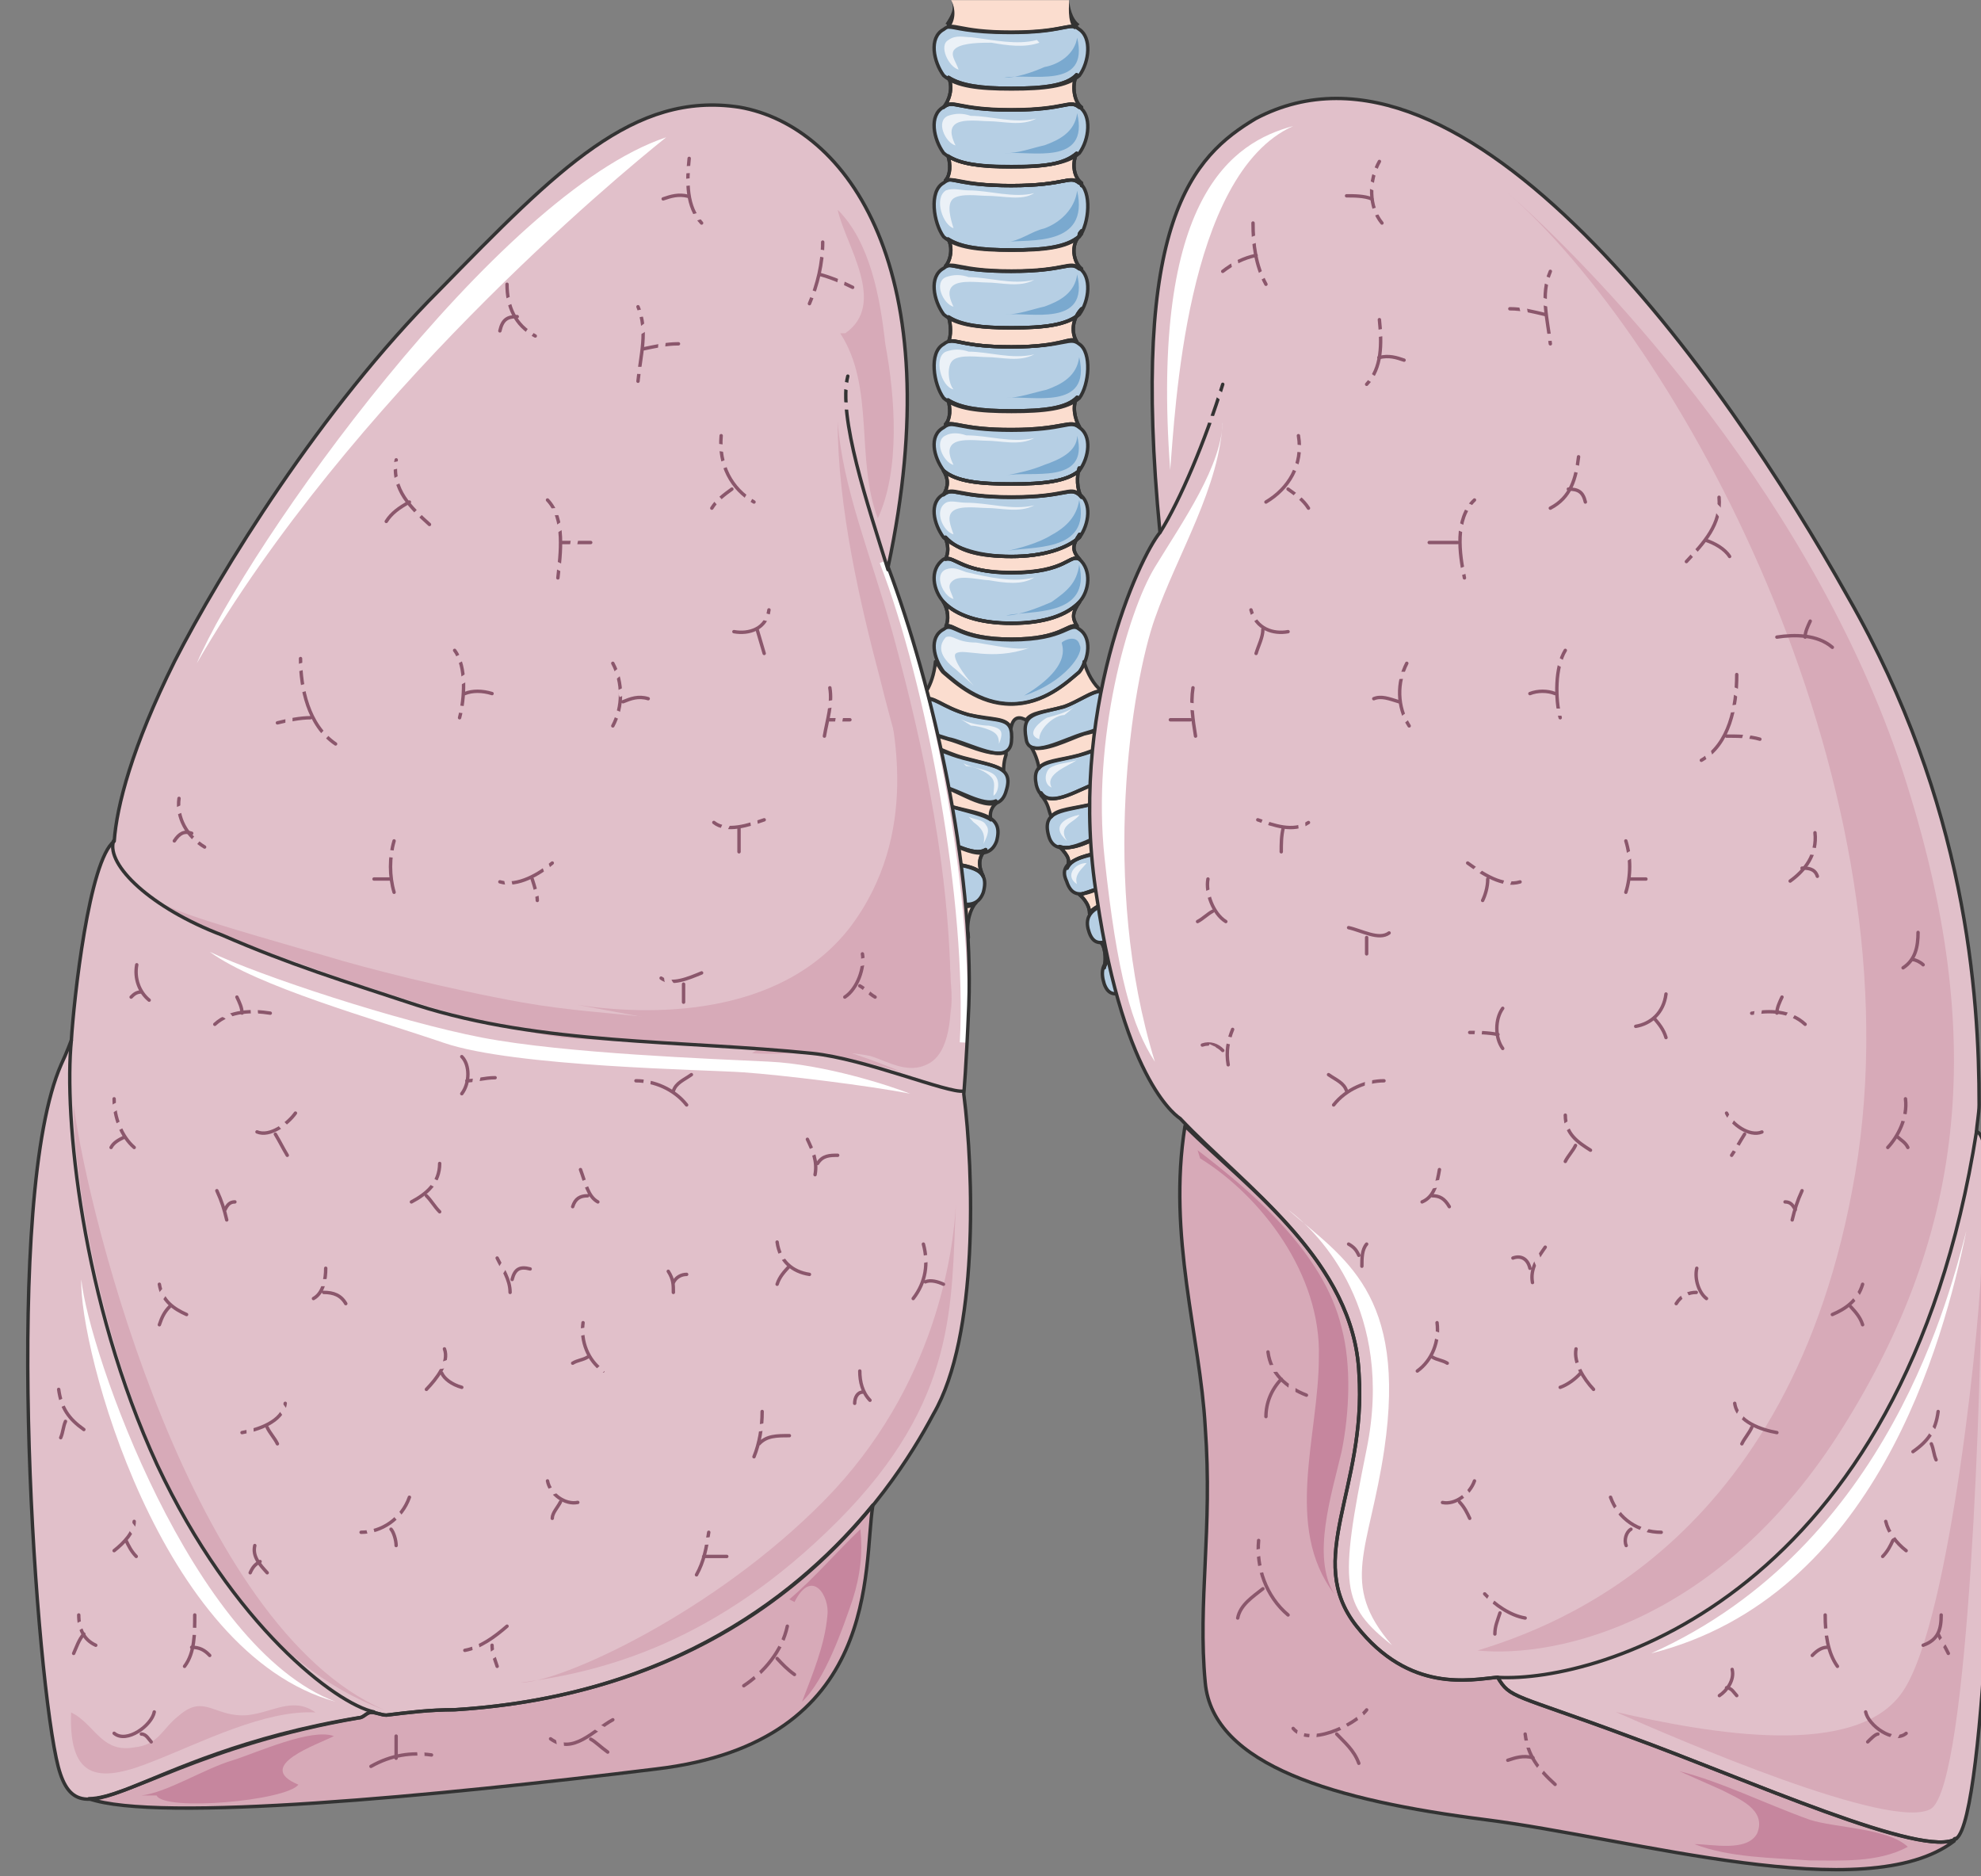 <svg xmlns="http://www.w3.org/2000/svg" version="1.0" viewBox="0 0 465.6 440.844"><rect x="0" y="0" width="465.6" height="440.844" fill="#808080" stroke="none"/><defs><clipPath clipPathUnits="userSpaceOnUse" id="a"><path d="M5.437-.56h465.078v441.173H5.437z"/></clipPath></defs><path clip-path="url(#a)" d="M173.775 25.185c25.484 4.417 49.77 38.536 34.958 108.034 10.674 28.443 20.148 70.777 18.969 102.998-.6 14.531-1.18 20.847-1.18 20.847 2.36 18.33 3.539 56.866-7.115 75.175-10.074 18.968-40.296 65.08-112.572 69.518-5.936 0-10.673.62-16.01 1.259-1.18 0-2.359-.64-3.558-.64-1.18 0-1.779 1.26-2.958 1.26-53.907 8.854-66.36 32.22-71.097 9.494C7.875 387.845.76 281.07 14.392 250.108c1.199-2.518 2.378-5.676 2.378-5.676.58-9.474 4.137-42.334 10.074-46.752.58-8.215 4.137-22.126 14.211-42.334 10.674-20.848 34.38-59.404 62.222-87.187 27.844-28.443 45.613-46.772 70.498-42.974z" fill="#e1c0ca" fill-rule="evenodd"/><path d="M295.141 27.863c-14.83 8.835-29.622 23.986-22.506 97.261-4.757 5.677-21.947 42.295-14.831 85.868 6.516 44.213 19.548 51.809 19.548 51.809 14.83 15.75 40.895 33.46 42.054 59.963 1.8 27.184-13.032 43.574-.56 59.364 12.433 15.79 26.625 12.633 33.14 11.993 2.999 5.077 3.559 3.798 30.822 13.912 27.823 10.114 69.918 29.022 76.993 23.985 7.116-5.037 9.475-99.78 9.475-125.044 0-25.265-2.359-41.015-4.718-41.015 0-1.28.6-4.438.6-6.316 0-25.905-2.958-70.757-30.821-119.368C405.314 88.506 344.31 1.959 295.14 27.863z" fill="#e1c0ca" fill-rule="evenodd"/><path d="M237.736 113.731c7.675 0 12.992-.6 15.95-3.158 2.359-3.158 2.918-8.235 0-10.114-2.358-1.919-2.958.64-15.95.64-12.992 0-13.592-2.559-15.95-.64-3.558 1.879-2.359 6.956 0 10.114 2.958 2.558 8.275 3.158 15.95 3.158zm0-17.03c7.675 0 12.992-.6 15.95-3.158 2.359-3.158 2.918-10.753 0-12.672-2.358-1.919-2.958.64-15.95.64-12.992 0-13.592-2.559-15.95-.64-3.558 1.919-2.359 9.514 0 12.672 2.958 2.559 8.275 3.158 15.95 3.158zm0-19.668c7.675 0 12.992-.6 15.95-3.158 2.359-3.198 2.918-8.914 0-10.833-2.358-1.919-2.958.64-15.95.64-12.992 0-13.592-2.559-15.95-.64-3.558 1.919-2.359 7.635 0 10.833 2.958 2.559 8.275 3.158 15.95 3.158zm0-18.229c7.675 0 12.992-.6 15.95-3.158 2.359-3.158 2.918-10.753 0-12.672-2.358-1.919-2.958.64-15.95.64-12.992 0-13.592-2.559-15.95-.64-3.558 1.919-2.359 9.514 0 12.672 2.958 2.559 8.275 3.158 15.95 3.158zm0-19.668c7.675 0 12.992-.6 15.95-3.158 2.359-3.198 2.918-8.914 0-10.833-2.358-1.92-2.958.64-15.95.64-12.992 0-13.592-2.56-15.95-.64-3.558 1.919-2.359 7.635 0 10.833 2.958 2.559 8.275 3.158 15.95 3.158zm0-18.229c7.675 0 12.992-.6 15.95-3.158 2.359-3.198 2.918-8.914 0-10.833-2.358-1.919-2.958.64-15.95.64-12.992 0-13.592-2.559-15.95-.64-3.558 1.919-2.359 7.635 0 10.833 2.958 2.559 8.275 3.158 15.95 3.158zm0 95.863c12.992 0 13.592-2.56 15.95-.64 2.918 1.918 2.359 6.995 0 10.193-2.958 2.559-8.275 4.438-15.95 4.438-7.675 0-12.992-1.88-15.95-4.438-2.359-3.198-3.558-8.275 0-10.193 2.358-1.92 2.958.64 15.95.64z" fill="#b6cfe4" fill-rule="evenodd"/><path d="M237.736 146.431c7.675 0 12.992-1.879 15.95-4.997 2.359-2.518 2.918-7.515 0-10.034-2.358-1.279-2.958 3.118-15.95 3.118-12.992 0-13.592-4.397-15.95-3.118-3.558 2.519-2.359 7.516 0 10.034 2.958 3.118 8.275 4.997 15.95 4.997zm0 18.949c7.675 0 12.992-4.997 15.95-7.516 2.359-3.118 2.918-8.115 0-9.994-2.358-1.918-2.958 2.479-15.95 2.479-12.992 0-13.592-4.397-15.95-2.479-3.558 1.88-2.359 6.876 0 9.994 2.958 2.519 8.275 7.516 15.95 7.516z" fill="#b6cfe4" fill-rule="evenodd"/><path d="M237.736 146.471c-7.675 0-12.992-1.879-15.99-4.997 1.199 1.88 1.199 4.358.6 5.637 1.798-.64 3.557 3.078 15.39 3.078 11.873 0 13.032-3.718 15.43-3.078-1.199-1.879-1.199-3.118.56-5.637-2.958 3.118-8.275 4.997-15.99 4.997zm-.04-15.711c-7.715 0-12.472-1.318-15.47-4.517 0 .64 1.199 2.559 0 5.157 2.398-.64 4.197 3.198 15.47 3.198 13.072 0 13.672-4.517 16.03-3.198-1.759-1.958-1.759-3.238 0-5.836v.68c-2.958 2.558-8.315 4.517-16.03 4.517zm15.95-20.147c-2.958 2.518-8.275 3.118-15.95 3.118-7.675 0-12.992-.6-15.95-3.118 1.199 1.879 1.199 3.758 0 5.637 2.398-1.88 2.958.6 15.95.6 12.992 0 13.592-2.48 15.95-.6l.56.6c-1.16-1.84-1.16-4.998-.56-6.877v.64z" fill="#fbddcf" fill-rule="evenodd"/><path d="M237.736 146.471s0 0 0 0c-7.675 0-12.992-1.879-15.99-4.997 1.199 1.88 1.199 4.358.6 5.637 1.798-.64 3.557 3.078 15.39 3.078 0 0 0 0 0 0 11.873 0 13.032-3.718 15.43-3.078-1.199-1.879-1.199-3.118.56-5.637-2.958 3.118-8.275 4.997-15.99 4.997m-.04-15.711s0 0 0 0c-7.715 0-12.472-1.318-15.47-4.517 0 .64 1.199 2.559 0 5.157 2.398-.64 4.197 3.198 15.47 3.198 0 0 0 0 0 0 13.072 0 13.672-4.517 16.03-3.198-1.759-1.958-1.759-3.238 0-5.836 0 0 0 0 0 0v.68c-2.958 2.558-8.315 4.517-16.03 4.517m15.95-20.148c-2.958 2.518-8.275 3.118-15.95 3.118 0 0 0 0 0 0-7.675 0-12.992-.6-15.95-3.118 1.199 1.879 1.199 3.758 0 5.637 2.398-1.88 2.958.6 15.95.6 0 0 0 0 0 0 12.992 0 13.592-2.48 15.95-.6l.56.6s0 0 0 0c-1.16-1.84-1.16-4.998-.56-6.877v.64" fill="none" stroke="#333" stroke-width=".8" stroke-linecap="round" stroke-linejoin="round"/><path d="M215.11 164.1c-2.399 7.036 3.557 8.316 7.735 9.595 4.757 1.279 14.271 6.396 14.87.64.58-6.397-2.977-4.478-10.113-6.397-6.556-1.919-7.735-4.477-11.313-3.837h-1.18zm-1.72 13.432c-1.798 5.677 4.738 6.297 8.895 7.556 4.158 1.26 12.453 7.555 14.232.64 1.779-5.677-2.959-5.677-10.074-7.556-7.136-1.899-11.273-5.677-13.052-.64zm-2.898 11.354c-1.778 5.676 4.158 6.296 8.895 7.555 4.158 1.26 12.452 7.555 14.831 1.26 1.759-6.297-3.558-6.297-10.673-8.176-7.116-1.899-11.274-5.676-13.053-.64zm-3.038 12.592c-1.779 5.077 4.737 5.716 8.875 6.996 4.137 1.259 12.412 7.595 14.77 1.259 1.76-6.336-3.557-5.717-10.633-7.615-7.095-1.9-11.233-5.717-13.012-.64zm-3.578 12.672c-1.798 5.037 4.158 5.657 8.335 6.916 4.158 1.26 13.092 7.555 14.871 1.26 1.78-6.297-3.577-7.556-10.713-9.435-7.136-1.899-10.714-4.417-12.493 1.26zm62.802-37.297c1.76 5.077-4.157 5.716-8.275 6.996-4.757 1.279-13.032 7.595-14.83.64-1.2-5.717 2.958-5.078 10.073-6.997 7.116-1.878 11.273-5.716 13.032-.64zm-5.196-12.073c1.758 5.037-2.399 6.316-6.557 7.556-4.797 1.279-13.152 6.316-13.751 1.279-1.2-6.316 2.398-5.677 8.954-7.596 5.357-1.878 9.555-6.316 11.354-1.239zm-10.794 42.295c-2.398-4.997 4.158-5.637 8.315-6.876 4.197-1.28 13.112-7.556 14.311-.64 1.76 5.637-2.998 5.637-10.114 7.516-6.556 1.878-10.713 5.636-12.512 0zm5.317 12.072c-1.8-5.037 2.398-6.316 6.556-7.555 4.157-1.24 12.472-5.677 13.672-.64 1.159 5.677-2.399 5.037-9.515 7.556-4.757 1.239-8.914 5.636-10.713.64zm3.518 12.033c-1.8-5.677 2.398-6.956 7.155-8.195 4.198-1.28 12.553-5.717 13.152-.64 1.16 5.677-1.798 5.677-8.954 7.556-5.397 1.918-9.554 6.316-11.353 1.279zm10.673-42.974c1.76 5.077-4.757 5.716-8.874 6.996-4.158 1.279-13.072 7.595-14.831 1.279-1.8-6.356 3.557-5.717 10.673-7.635 7.116-1.88 11.273-5.717 13.032-.64z" fill="#b6cfe4" fill-rule="evenodd"/><path d="M253.047 36.018c-2.959 2.559-7.716 3.198-15.391 3.198-7.116 0-11.873-.64-14.831-2.558.6 1.919.6 4.437-.6 5.716 1.8-.64 3.558 1.24 15.431 1.24 13.032 0 13.592-2.519 15.99-.6 0 0 .56 0 .56.6v-.6c-1.759-1.28-2.359-4.437-1.16-6.996zm0-18.468c-2.359 2.558-7.676 3.197-15.351 3.197-7.076 0-11.793-.64-14.751-2.558 1.2 2.558 0 5.756-1.2 7.036 2.4-1.92 2.959.64 15.95.64 12.993 0 13.593-2.56 15.951-.64h.56c-1.759-1.28-2.359-5.117-1.16-7.676zm-15.351 83.389c12.472 0 13.672-2.519 16.03-.6-1.16-1.919-1.759-5.077-.56-6.996-2.398 2.559-7.755 3.198-15.47 3.198-7.116 0-11.873-.64-14.871-2.558.6 1.919.6 4.437-.6 5.717 2.399-.64 4.198 1.239 15.47 1.239zm0-23.906c-7.076 0-11.793-.64-14.751-2.558.6 1.919.6 4.477 0 5.756 1.799-.64 3.558 1.28 14.75 1.28 12.393 0 13.593-2.559 15.352-1.28-1.2-1.918-1.2-5.117 1.159-7.675-.56.64-.56.64-.56 1.28-2.958 2.558-8.275 3.197-15.95 3.197zm16.51-22.786c-.56.64-.56.64-.56 1.28-2.958 2.558-8.315 3.197-15.99 3.197-7.116 0-11.873-.64-14.831-2.558 1.2 1.919.6 5.077-.6 6.356 1.8-.64 3.558 1.24 15.431 1.24 13.032 0 13.592-2.52 15.99-.6h.56c-1.759-1.28-2.958-5.717 0-8.275v-.64z" fill="#fbddcf" fill-rule="evenodd"/><path d="M253.047 36.018c-2.959 2.559-7.716 3.198-15.391 3.198 0 0 0 0 0 0-7.116 0-11.873-.64-14.831-2.558.6 1.919.6 4.437-.6 5.716 1.8-.64 3.558 1.24 15.431 1.24 0 0 0 0 0 0 13.032 0 13.592-2.519 15.99-.6 0 0 .56 0 .56.6v-.6c-1.759-1.28-2.359-4.437-1.16-6.996m.001-18.468c-2.359 2.558-7.676 3.197-15.351 3.197 0 0 0 0 0 0-7.076 0-11.793-.64-14.751-2.558 1.2 2.558 0 5.756-1.2 7.036 2.4-1.92 2.959.64 15.95.64 0 0 0 0 0 0 12.993 0 13.593-2.56 15.951-.64h.56s0 0 0 0c-1.759-1.28-2.359-5.117-1.16-7.676m-15.35 83.39s0 0 0 0c12.472 0 13.672-2.519 16.03-.6-1.16-1.919-1.759-5.077-.56-6.996-2.398 2.559-7.755 3.198-15.47 3.198 0 0 0 0 0 0-7.116 0-11.873-.64-14.871-2.558.6 1.919.6 4.437-.6 5.717 2.399-.64 4.198 1.239 15.47 1.239m.001-23.906s0 0 0 0c-7.076 0-11.793-.64-14.751-2.558.6 1.919.6 4.477 0 5.756 1.799-.64 3.558 1.28 14.75 1.28 0 0 0 0 0 0 12.393 0 13.593-2.559 15.352-1.28-1.2-1.918-1.2-5.117 1.159-7.675 0 0 0 0 0 0-.56.64-.56.64-.56 1.28-2.958 2.558-8.275 3.197-15.95 3.197m16.51-22.786c-.56.64-.56.64-.56 1.28-2.958 2.558-8.315 3.197-15.99 3.197 0 0 0 0 0 0-7.116 0-11.873-.64-14.831-2.558 1.2 1.919.6 5.077-.6 6.356 1.8-.64 3.558 1.24 15.431 1.24 0 0 0 0 0 0 13.032 0 13.592-2.52 15.99-.6h.56s0 0 0 0c-1.759-1.28-2.958-5.717 0-8.275v-.64z" fill="none" stroke="#333" stroke-width=".8" stroke-linecap="round" stroke-linejoin="round"/><path d="M263.64 174.334c-1.759-2.518-2.358-5.676-2.358-5.676-1.16 2.518-3.518 3.158-6.476 3.797-3.558 1.24-9.475 4.358-12.433 3.119 1.2 1.878 1.799 4.397 1.799 4.997 1.16-1.88 4.717-1.88 9.434-3.119 4.158-1.239 7.676-3.118 10.034-3.118zm-52.048 12.593c2.378-1.9 6.516 1.279 11.833 2.558 4.137 1.26 7.695 1.899 9.454 3.158-.58-2.538 1.18-3.797 1.18-3.797v-.64c-2.94 1.28-8.855-2.539-11.814-3.178-3.558-1.28-8.275-1.899-8.874-4.457 0 3.178 0 5.096-1.78 6.356zm11.313-13.332c-1.759-.62-4.717-1.26-6.476-2.539.58 1.92.58 3.178-.6 3.818 2.359-.64 5.897 1.899 10.614 3.178 4.717 1.26 8.255 1.899 9.434 3.158 0-2.538.58-3.798.58-3.798v-.64c-2.939 1.28-10.014-2.538-13.552-3.177zm34.339 15.211c4.757-1.92 8.355-3.798 10.714-3.159l-1.76-4.437c-1.798 1.28-5.396 1.919-7.755 2.559-4.197 1.239-11.353 6.276-13.751 2.518v.6c1.799 1.919 1.799 3.797 2.398 5.037 1.2-1.88 5.357-1.88 10.154-3.118zm-7.196-22.706c3.558-1.28 6.517-3.758 8.875-3.758-1.759-1.24-3.518-4.358-4.117-6.876 0 .64-.6 1.879-1.2 2.518-2.958 2.479-8.275 7.476-15.99 7.476-7.675 0-12.992-4.997-15.95-7.476-.6-.64-1.2-1.879-1.8-2.518-.599 6.236-3.557 8.754-3.557 8.754 3.558-.64 4.757 1.88 11.273 3.718 5.916 1.28 8.875.64 10.034 3.118.6-3.118 2.399-2.478 3.558-1.839 1.2-1.878 4.157-1.878 8.874-3.118z" fill="#b6cfe4" fill-rule="evenodd"/><path d="M263.64 174.334c-1.759-2.518-2.358-5.676-2.358-5.676-1.16 2.518-3.518 3.158-6.476 3.797-3.558 1.24-9.475 4.358-12.433 3.119 1.2 1.878 1.799 4.397 1.799 4.997 1.16-1.88 4.717-1.88 9.434-3.119 4.158-1.239 7.676-3.118 10.034-3.118zm-52.048 12.593c2.378-1.9 6.516 1.279 11.833 2.558 4.137 1.26 7.695 1.899 9.454 3.158-.58-2.538 1.18-3.797 1.18-3.797v-.64c-2.94 1.28-8.855-2.539-11.814-3.178-3.558-1.28-8.275-1.899-8.874-4.457 0 3.178 0 5.096-1.78 6.356zm11.313-13.332c-1.759-.62-4.717-1.26-6.476-2.539.58 1.92.58 3.178-.6 3.818 2.359-.64 5.897 1.899 10.614 3.178 4.717 1.26 8.255 1.899 9.434 3.158 0-2.538.58-3.798.58-3.798v-.64c-2.939 1.28-10.014-2.538-13.552-3.177zm34.339 15.211c4.757-1.92 8.355-3.798 10.714-3.159l-1.76-4.437c-1.798 1.28-5.396 1.919-7.755 2.559-4.197 1.239-11.353 6.276-13.751 2.518v.6c1.799 1.919 1.799 3.797 2.398 5.037 1.2-1.88 5.357-1.88 10.154-3.118zm-7.196-22.706c3.558-1.28 6.517-3.758 8.875-3.758-1.759-1.24-3.518-4.358-4.117-6.876 0 .64-.6 1.879-1.2 2.518-2.958 2.479-8.275 7.476-15.99 7.476-7.675 0-12.992-4.997-15.95-7.476-.6-.64-1.2-1.879-1.8-2.518-.599 6.236-3.557 8.754-3.557 8.754 3.558-.64 4.757 1.88 11.273 3.718 5.916 1.28 8.875.64 10.034 3.118.6-3.118 2.399-2.478 3.558-1.839 1.2-1.878 4.157-1.878 8.874-3.118zm9.475 61.322c.6-2.558 3.558-3.198 7.115-4.477 2.959-.64 8.275-3.198 11.234-2.559-.56-1.279-1.76-3.837-2.359-5.756-1.16 1.919-4.117 1.919-8.875 3.838-2.958.64-5.316 2.558-7.715 3.198.6.64 1.2 3.198.6 5.756zm-3.438-12.792c1.2-1.879 4.157-2.519 6.516-3.118 2.918-.64 8.834-3.798 11.753-3.158-.56-.64-1.76-3.158-1.16-5.077-1.759 1.919-5.316 2.558-10.033 3.798-4.118 1.279-7.076 2.518-9.435 3.158 0 0 2.359 1.878 2.359 4.397zm-5.277-10.634c1.16-2.518 5.317-3.158 8.275-3.797 2.958-.64 8.275-4.438 11.193-3.798 0-.64-1.16-3.198-.56-4.477-1.798 1.919-5.316 2.558-8.274 3.198-2.959 1.279-8.875 5.077-12.433 3.797 2.399 2.559 2.399 3.198 1.799 5.077z" fill="#fbddcf" fill-rule="evenodd"/><path d="M259.523 227.422c.6-2.558 3.558-3.198 7.115-4.477 2.959-.64 8.275-3.198 11.234-2.559-.56-1.279-1.76-3.837-2.359-5.756-1.16 1.919-4.117 1.919-8.875 3.838-2.958.64-5.316 2.558-7.715 3.198.6.64 1.2 3.198.6 5.756 0 0 0 0 0 0m-3.438-12.792c1.2-1.879 4.157-2.519 6.516-3.118 2.918-.64 8.834-3.798 11.753-3.158-.56-.64-1.76-3.158-1.16-5.077-1.759 1.919-5.316 2.558-10.033 3.798-4.118 1.279-7.076 2.518-9.435 3.158 0 0 0 0 0 0s2.359 1.878 2.359 4.397m-5.277-10.634s0 0 0 0c1.16-2.518 5.317-3.158 8.275-3.797 2.958-.64 8.275-4.438 11.193-3.798 0-.64-1.16-3.198-.56-4.477-1.798 1.919-5.316 2.558-8.274 3.198-2.959 1.279-8.875 5.077-12.433 3.797 2.399 2.559 2.399 3.198 1.799 5.077" fill="none" stroke="#333" stroke-width=".8" stroke-linecap="round" stroke-linejoin="round"/><path d="M219.327 196.5c-2.938-1.238-6.476-1.878-8.235-3.137.6 1.899-.58 4.397-1.18 5.656 1.78-.62 5.298 1.26 10.594 3.138 5.277 1.26 9.395 1.26 10.574 3.758-1.18-2.498-1.18-4.377.58-6.276-2.939 1.899-9.395-2.498-12.333-3.138zm10.014 15.651c-2.938 1.9-9.414-2.498-12.952-3.757-3.538-.62-8.235-1.26-8.835-4.398 0 .64.6 4.398-1.759 6.916l-.6.62c2.36-1.88 5.897 0 11.194 1.259 5.896 1.879 11.193 3.138 11.193 7.515-.58-3.757.6-6.895 1.759-8.155z" fill="#fbddcf" fill-rule="evenodd"/><path d="M219.327 196.5c-2.938-1.238-6.476-1.878-8.235-3.137.6 1.899-.58 4.397-1.18 5.656 1.78-.62 5.298 1.26 10.594 3.138 5.277 1.26 9.395 1.26 10.574 3.758 0 0 0 0 0 0-1.18-2.498-1.18-4.377.58-6.276-2.939 1.899-9.395-2.498-12.333-3.138m10.014 15.65c-2.938 1.9-9.414-2.498-12.952-3.757-3.538-.62-8.235-1.26-8.835-4.398 0 .64.6 4.398-1.759 6.916l-.6.62c2.36-1.88 5.897 0 11.194 1.259 5.896 1.879 11.193 3.138 11.193 7.515 0 0 0 0 0 0-.58-3.757.6-6.895 1.759-8.155" fill="none" stroke="#333" stroke-width=".8" stroke-linecap="round" stroke-linejoin="round"/><path d="M222.945 6.396c1.799 0 4.157 1.24 14.75 1.24 11.194 0 12.953-1.88 15.312-1.24-1.76-1.28-1.76-6.356-1.76-6.356h-27.702c1.199 1.919.6 4.437-.6 5.717v.64z" fill="#fbddcf" fill-rule="evenodd"/><path d="M243.712 9.394c-4.757 1.26-10.094 0-15.43-.64-1.8 0-3.578-.639-5.357.64-2.379 1.26 0 6.336 2.378 6.956-.6-1.899-2.378-3.798-.6-5.057 1.78-1.26 5.937-1.26 8.316-1.26 3.558.62 7.715 1.26 11.273 0zm-.14 18.469c-5.336 1.26-10.673-.64-15.43-.64-1.78-.64-3.558-.64-5.337 0-2.978 1.26-.6 6.337 1.779 6.956-.6-1.259-1.779-3.797 0-5.057 1.779-1.259 5.936-.64 7.715-.64 3.558 0 7.716 1.28 11.273-.619zm-.479 17.51c-4.737 1.259-10.674-.64-15.431-.64-1.779 0-3.558-.64-5.337 0-2.978 1.899-.6 8.255 1.78 8.875-.6-1.9-1.78-5.697 0-6.976 1.778-1.26 5.936-.62 7.715-.62 4.157 0 8.314 1.26 11.273-.64zm0 20.387c-5.337 1.26-10.674-.64-15.431-.64-1.779-.64-3.558-.64-5.337 0-2.978 1.26-.6 6.337 1.78 6.956-.6-1.259-1.78-3.797 0-5.057 1.778-1.259 5.936-.64 7.715-.64 3.557 0 7.715 1.28 11.273-.619zm0 37.178c-5.337 1.259-10.674-.64-16.01-.64-1.8-.64-3.578-.64-4.758 0-2.978 1.26-.6 6.336 1.78 6.956-.6-1.26-1.78-3.798 0-5.057 1.778-1.26 5.936-.64 7.715-.64 3.557 0 7.715 1.28 11.273-.62zm0 15.81c-5.337 1.24-10.674-.62-16.01-.62-1.8 0-3.578-.64-4.758 0-2.978 1.86-.6 6.816 1.78 7.436-.6-1.859-1.78-4.337 0-5.577 1.778-1.239 5.936-.62 7.715-.62 3.557 0 7.715 1.24 11.273-.619zm0 16.95c-4.737 1.259-10.674 0-16.01-1.26-1.8-.64-2.979-1.279-4.758-.64-2.978 1.26-.6 6.337 1.78 6.957-.6-1.9-1.78-3.158 0-4.418 1.778-1.279 6.535 0 8.314 0 3.558.62 7.715 1.26 10.674-.64zm0-52.428c-5.337 1.259-10.674-.64-15.431-.64-1.779-.64-3.558-.64-5.337 0-2.978 1.28-1.179 8.255 1.78 8.875-1.18-1.26-1.78-5.697 0-6.976 1.778-1.26 5.936-.62 7.715-.62 3.557 0 7.715 1.26 11.273-.64zm-1.2 68.978c-8.894 3.178-15.41 0-17.19 1.279-1.178.64 1.78 5.077 4.158 7.615 0 0-.6-.62-4.157-3.797-4.158-3.178-4.158-5.717-2.379-7.636 1.78-.64 2.379 1.28 7.116 1.28 4.157.64 9.494 1.898 12.452 1.259zm10.634 13.852c-1.759 1.279-4.118 1.918-6.476 2.558-1.2.64-5.357 3.797-1.799 5.037 0-2.519 3.558-5.677 5.916-5.677zm.48 12.552c-1.72.64-4.638.64-6.396 1.919-1.2 1.279-1.2 3.837.56 4.477-1.76-3.198 4.117-5.117 5.836-6.396zm.719 12.792c-2.958.64-7.115 2.478-2.958 6.156-2.359-3.678 1.799-4.277 2.958-6.156zm1.679 11.353c-2.878 0-5.197 3.118-2.278 4.957-.6-1.839.56-3.078 1.719-4.317zm-30.142-34.139c1.8 1.239 5.357 1.859 7.156 1.859 2.978.62 3.558 1.219 2.379 4.297 0-1.839-.6-2.458-1.78-3.078-1.198-.6-3.577-1.22-4.776-1.22zm1.2 10.713c2.358 1.28 5.277 1.28 7.035 2.539 1.76 1.259 1.18 4.437 0 5.057 0-1.9.6-3.158-.58-4.418-1.178-1.279-4.097-2.538-5.856-2.538zm1.199 12.553c1.16.64 3.478.64 4.058 1.919 1.139 1.279 0 3.198-.58 4.477.58-2.559-.58-3.838-2.319-5.117z" fill="#ebf1f7" fill-rule="evenodd"/><path d="M235.977 18.269c5.956-1.24 20.148 3.118 17.19-9.434-.56 3.797-4.118 6.276-7.676 6.915-2.958 1.28-6.516 2.519-9.514 2.519zm.6 17.749c5.356-.64 19.548 3.118 16.59-9.434-.56 4.397-4.118 6.276-7.676 7.555-2.958.64-5.956 1.88-9.514 1.88zm0 37.897c5.356-.64 19.548 3.118 16.59-9.434-.56 4.397-4.118 6.276-7.676 7.555-2.958.64-5.956 1.88-9.514 1.88zm-.12 19.588c5.956-.64 20.147 3.198 17.19-9.594-.56 4.477-4.118 6.396-7.676 7.675-2.958.64-6.516 1.92-9.514 1.92zm0 18.229c5.396-1.239 19.668 2.479 16.71-9.354 0 3.758-4.158 5.637-7.756 6.876-2.958 1.239-5.956 1.879-8.954 2.478zm0 17.79c5.356-1.28 20.147.6 17.19-12.033-.56 3.797-2.959 6.316-6.517 8.235-2.958 1.879-7.675 3.158-10.673 3.797zm0 15.11c5.356-1.279 20.147.6 17.19-11.952-.56 4.397-2.959 6.276-6.517 8.794-2.958 1.28-7.675 3.158-10.673 3.158zm0-87.786c5.396-.64 19.668 1.239 16.71-12.033-.6 4.437-4.158 7.595-7.756 8.874-2.958.64-5.956 3.159-8.954 3.159zm4.237 106.614c9.514-3.117 14.232-9.993 13.072-11.872-.6-2.518-3.558-1.24-4.157-.64-.6 0 3.558 5.037-8.915 12.513z" fill="#7aa9cf" fill-rule="evenodd"/><path d="M237.736 113.731c7.675 0 12.992-.6 15.95-3.158 2.359-3.158 2.918-8.235 0-10.114-2.358-1.919-2.958.64-15.95.64 0 0 0 0 0 0-12.992 0-13.592-2.559-15.95-.64-3.558 1.879-2.359 6.956 0 10.114 2.958 2.558 8.275 3.158 15.95 3.158m0-17.03c7.675 0 12.992-.6 15.95-3.158 2.359-3.158 2.918-10.753 0-12.672-2.358-1.919-2.958.64-15.95.64 0 0 0 0 0 0-12.992 0-13.592-2.559-15.95-.64-3.558 1.919-2.359 9.514 0 12.672 2.958 2.559 8.275 3.158 15.95 3.158m0-19.668c7.675 0 12.992-.6 15.95-3.158 2.359-3.198 2.918-8.914 0-10.833-2.358-1.919-2.958.64-15.95.64 0 0 0 0 0 0-12.992 0-13.592-2.559-15.95-.64-3.558 1.919-2.359 7.635 0 10.833 2.958 2.559 8.275 3.158 15.95 3.158m0-18.229c7.675 0 12.992-.6 15.95-3.158 2.359-3.158 2.918-10.753 0-12.672-2.358-1.919-2.958.64-15.95.64 0 0 0 0 0 0-12.992 0-13.592-2.559-15.95-.64-3.558 1.919-2.359 9.514 0 12.672 2.958 2.559 8.275 3.158 15.95 3.158m0-19.668c7.675 0 12.992-.6 15.95-3.158 2.359-3.198 2.918-8.914 0-10.833-2.358-1.92-2.958.64-15.95.64 0 0 0 0 0 0-12.992 0-13.592-2.56-15.95-.64-3.558 1.919-2.359 7.635 0 10.833 2.958 2.559 8.275 3.158 15.95 3.158m0-18.229c7.675 0 12.992-.6 15.95-3.158 2.359-3.198 2.918-8.914 0-10.833-2.358-1.919-2.958.64-15.95.64 0 0 0 0 0 0-12.992 0-13.592-2.559-15.95-.64-3.558 1.919-2.359 7.635 0 10.833 2.958 2.559 8.275 3.158 15.95 3.158m0 95.863c12.992 0 13.592-2.56 15.95-.64 2.918 1.918 2.359 6.995 0 10.193-2.958 2.559-8.275 4.438-15.95 4.438 0 0 0 0 0 0-7.675 0-12.992-1.88-15.95-4.438-2.359-3.198-3.558-8.275 0-10.193 2.358-1.92 2.958.64 15.95.64" fill="none" stroke="#333" stroke-width=".8" stroke-linecap="round" stroke-linejoin="round"/><path d="M237.736 146.431c7.675 0 12.992-1.879 15.95-4.997 2.359-2.518 2.918-7.515 0-10.034-2.358-1.279-2.958 3.118-15.95 3.118 0 0 0 0 0 0-12.992 0-13.592-4.397-15.95-3.118-3.558 2.519-2.359 7.516 0 10.034 2.958 3.118 8.275 4.997 15.95 4.997m0 18.949c7.675 0 12.992-4.997 15.95-7.516 2.359-3.118 2.918-8.115 0-9.994-2.358-1.918-2.958 2.479-15.95 2.479 0 0 0 0 0 0-12.992 0-13.592-4.397-15.95-2.479-3.558 1.88-2.359 6.876 0 9.994 2.958 2.519 8.275 7.516 15.95 7.516" fill="none" stroke="#333" stroke-width=".8" stroke-linecap="round" stroke-linejoin="round"/><path d="M237.736 146.471s0 0 0 0c-7.675 0-12.992-1.879-15.99-4.997 1.199 1.88 1.199 4.358.6 5.637 1.798-.64 3.557 3.078 15.39 3.078 0 0 0 0 0 0 11.873 0 13.032-3.718 15.43-3.078-1.199-1.879-1.199-3.118.56-5.637-2.958 3.118-8.275 4.997-15.99 4.997m-.04-15.711s0 0 0 0c-7.715 0-12.472-1.318-15.47-4.517 0 .64 1.199 2.559 0 5.157 2.398-.64 4.197 3.198 15.47 3.198 0 0 0 0 0 0 13.072 0 13.672-4.517 16.03-3.198-1.759-1.958-1.759-3.238 0-5.836 0 0 0 0 0 0v.68c-2.958 2.558-8.315 4.517-16.03 4.517m15.95-20.148c-2.958 2.518-8.275 3.118-15.95 3.118 0 0 0 0 0 0-7.675 0-12.992-.6-15.95-3.118 1.199 1.879 1.199 3.758 0 5.637 2.398-1.88 2.958.6 15.95.6 0 0 0 0 0 0 12.992 0 13.592-2.48 15.95-.6l.56.6s0 0 0 0c-1.16-1.84-1.16-4.998-.56-6.877v.64M215.11 164.1c-2.399 7.036 3.557 8.316 7.735 9.595 4.757 1.279 14.271 6.396 14.87.64.58-6.397-2.977-4.478-10.113-6.397-6.556-1.919-7.735-4.477-11.313-3.837h-1.18zm-1.72 13.432c-1.798 5.677 4.738 6.297 8.895 7.556 4.158 1.26 12.453 7.555 14.232.64 1.779-5.677-2.959-5.677-10.074-7.556-7.136-1.899-11.273-5.677-13.052-.64m-2.899 11.354c-1.778 5.676 4.158 6.296 8.895 7.555 4.158 1.26 12.452 7.555 14.831 1.26 1.759-6.297-3.558-6.297-10.673-8.176-7.116-1.899-11.274-5.676-13.053-.64m-3.038 12.593c-1.779 5.077 4.737 5.716 8.875 6.996 4.137 1.259 12.412 7.595 14.77 1.259 1.76-6.336-3.557-5.717-10.633-7.615-7.095-1.9-11.233-5.717-13.012-.64m-3.578 12.672c-1.798 5.037 4.158 5.657 8.335 6.916 4.158 1.26 13.092 7.555 14.871 1.26 1.78-6.297-3.577-7.556-10.713-9.435-7.136-1.899-10.714-4.417-12.493 1.26m62.802-37.298c1.76 5.077-4.157 5.716-8.275 6.996-4.757 1.279-13.032 7.595-14.83.64-1.2-5.717 2.958-5.078 10.073-6.997 7.116-1.878 11.273-5.716 13.032-.64m-5.196-12.072c1.758 5.037-2.399 6.316-6.557 7.556-4.797 1.279-13.152 6.316-13.751 1.279-1.2-6.316 2.398-5.677 8.954-7.596 5.357-1.878 9.555-6.316 11.354-1.239m-10.794 42.295c-2.398-4.997 4.158-5.637 8.315-6.876 4.197-1.28 13.112-7.556 14.311-.64 1.76 5.637-2.998 5.637-10.114 7.516-6.556 1.878-10.713 5.636-12.512 0m5.317 12.072c-1.8-5.037 2.398-6.316 6.556-7.555 4.157-1.24 12.472-5.677 13.672-.64 1.159 5.677-2.399 5.037-9.515 7.556-4.757 1.239-8.914 5.636-10.713.64m3.518 12.032c-1.8-5.677 2.398-6.956 7.155-8.195 4.198-1.28 12.553-5.717 13.152-.64 1.16 5.677-1.798 5.677-8.954 7.556-5.397 1.918-9.554 6.316-11.353 1.279m10.673-42.974c1.76 5.077-4.757 5.716-8.874 6.996-4.158 1.279-13.072 7.595-14.831 1.279-1.8-6.356 3.557-5.717 10.673-7.635 7.116-1.88 11.273-5.717 13.032-.64M253.047 36.018c-2.959 2.559-7.716 3.198-15.391 3.198 0 0 0 0 0 0-7.116 0-11.873-.64-14.831-2.558.6 1.919.6 4.437-.6 5.716 1.8-.64 3.558 1.24 15.431 1.24 0 0 0 0 0 0 13.032 0 13.592-2.519 15.99-.6 0 0 .56 0 .56.6v-.6c-1.759-1.28-2.359-4.437-1.16-6.996m.001-18.468c-2.359 2.558-7.676 3.197-15.351 3.197 0 0 0 0 0 0-7.076 0-11.793-.64-14.751-2.558 1.2 2.558 0 5.756-1.2 7.036 2.4-1.92 2.959.64 15.95.64 0 0 0 0 0 0 12.993 0 13.593-2.56 15.951-.64h.56s0 0 0 0c-1.759-1.28-2.359-5.117-1.16-7.676m-15.35 83.39s0 0 0 0c12.472 0 13.672-2.519 16.03-.6-1.16-1.919-1.759-5.077-.56-6.996-2.398 2.559-7.755 3.198-15.47 3.198 0 0 0 0 0 0-7.116 0-11.873-.64-14.871-2.558.6 1.919.6 4.437-.6 5.717 2.399-.64 4.198 1.239 15.47 1.239m.001-23.906s0 0 0 0c-7.076 0-11.793-.64-14.751-2.558.6 1.919.6 4.477 0 5.756 1.799-.64 3.558 1.28 14.75 1.28 0 0 0 0 0 0 12.393 0 13.593-2.559 15.352-1.28-1.2-1.918-1.2-5.117 1.159-7.675 0 0 0 0 0 0-.56.64-.56.64-.56 1.28-2.958 2.558-8.275 3.197-15.95 3.197m16.51-22.786c-.56.64-.56.64-.56 1.28-2.958 2.558-8.315 3.197-15.99 3.197 0 0 0 0 0 0-7.116 0-11.873-.64-14.831-2.558 1.2 1.919.6 5.077-.6 6.356 1.8-.64 3.558 1.24 15.431 1.24 0 0 0 0 0 0 13.032 0 13.592-2.52 15.99-.6h.56s0 0 0 0c-1.759-1.28-2.958-5.717 0-8.275v-.64z" fill="none" stroke="#333" stroke-width=".8" stroke-linecap="round" stroke-linejoin="round"/><path d="M263.64 174.334c-1.759-2.518-2.358-5.676-2.358-5.676s0 0 0 0c-1.16 2.518-3.518 3.158-6.476 3.797-3.558 1.24-9.475 4.358-12.433 3.119 1.2 1.878 1.799 4.397 1.799 4.997 1.16-1.88 4.717-1.88 9.434-3.119 4.158-1.239 7.676-3.118 10.034-3.118m-52.048 12.593c2.378-1.9 6.516 1.279 11.833 2.558 4.137 1.26 7.695 1.899 9.454 3.158-.58-2.538 1.18-3.797 1.18-3.797v-.64c-2.94 1.28-8.855-2.539-11.814-3.178-3.558-1.28-8.275-1.899-8.874-4.457 0 0 0 0 0 0 0 3.178 0 5.096-1.78 6.356m11.314-13.332c-1.759-.62-4.717-1.26-6.476-2.539.58 1.92.58 3.178-.6 3.818 2.359-.64 5.897 1.899 10.614 3.178 4.717 1.26 8.255 1.899 9.434 3.158 0-2.538.58-3.798.58-3.798v-.64c-2.939 1.28-10.014-2.538-13.552-3.177m34.339 15.211c4.757-1.92 8.355-3.798 10.714-3.159l-1.76-4.437c-1.798 1.28-5.396 1.919-7.755 2.559-4.197 1.239-11.353 6.276-13.751 2.518v.6c1.799 1.919 1.799 3.797 2.398 5.037 1.2-1.88 5.357-1.88 10.154-3.118m-7.196-22.706c3.558-1.28 6.517-3.758 8.875-3.758-1.759-1.24-3.518-4.358-4.117-6.876 0 .64-.6 1.879-1.2 2.518-2.958 2.479-8.275 7.476-15.99 7.476 0 0 0 0 0 0-7.675 0-12.992-4.997-15.95-7.476-.6-.64-1.2-1.879-1.8-2.518-.599 6.236-3.557 8.754-3.557 8.754 3.558-.64 4.757 1.88 11.273 3.718 5.916 1.28 8.875.64 10.034 3.118.6-3.118 2.399-2.478 3.558-1.839 1.2-1.878 4.157-1.878 8.874-3.118m9.475 61.323c.6-2.558 3.558-3.198 7.115-4.477 2.959-.64 8.275-3.198 11.234-2.559-.56-1.279-1.76-3.837-2.359-5.756-1.16 1.919-4.117 1.919-8.875 3.838-2.958.64-5.316 2.558-7.715 3.198.6.64 1.2 3.198.6 5.756 0 0 0 0 0 0m-3.438-12.792c1.2-1.879 4.157-2.519 6.516-3.118 2.918-.64 8.834-3.798 11.753-3.158-.56-.64-1.76-3.158-1.16-5.077-1.759 1.919-5.316 2.558-10.033 3.798-4.118 1.279-7.076 2.518-9.435 3.158 0 0 0 0 0 0s2.359 1.878 2.359 4.397m-5.277-10.634s0 0 0 0c1.16-2.518 5.317-3.158 8.275-3.797 2.958-.64 8.275-4.438 11.193-3.798 0-.64-1.16-3.198-.56-4.477-1.798 1.919-5.316 2.558-8.274 3.198-2.959 1.279-8.875 5.077-12.433 3.797 2.399 2.559 2.399 3.198 1.799 5.077m-31.481-7.496c-2.938-1.238-6.476-1.878-8.235-3.137.6 1.899-.58 4.397-1.18 5.656 1.78-.62 5.298 1.26 10.594 3.138 5.277 1.26 9.395 1.26 10.574 3.758 0 0 0 0 0 0-1.18-2.498-1.18-4.377.58-6.276-2.939 1.899-9.395-2.498-12.333-3.138m10.014 15.65c-2.938 1.9-9.414-2.498-12.952-3.757-3.538-.62-8.235-1.26-8.835-4.398 0 .64.6 4.398-1.759 6.916l-.6.62c2.36-1.88 5.897 0 11.194 1.259 5.896 1.879 11.193 3.138 11.193 7.515 0 0 0 0 0 0-2.358-10.653-1.18-5.636 1.759-8.155M222.945 5.717v.64c1.799 0 4.157 1.278 14.75 1.278 0 0 0 0 0 0 11.194 0 12.953-1.918 15.312-1.279 0 0 0 0 0 0" fill="none" stroke="#333" stroke-width=".8" stroke-linecap="round" stroke-linejoin="round"/><path d="m252.527 6.916 1.2-1.24c-1.8-1.239-2.4-4.357-2.4-5.636 0 .64-.639 5.037 1.2 6.876zM223.425.04c1.199 1.859 0 3.698-1.2 5.557l1.2.6c1.199-1.84 1.199-4.298 0-6.157z" fill="#333" fill-rule="evenodd"/><path clip-path="url(#a)" d="M173.775 25.185c25.484 4.417 49.77 38.536 34.958 108.034 10.674 28.443 20.148 70.777 18.969 102.998-.6 14.531-1.18 20.847-1.18 20.847 2.36 18.33 3.539 56.866-7.115 75.175-10.074 18.968-40.296 65.08-112.572 69.518-5.936 0-10.673.62-16.01 1.259-1.18 0-2.359-.64-3.558-.64-1.18 0-1.779 1.26-2.958 1.26-53.907 8.854-66.36 32.22-71.097 9.494C7.875 387.845.76 281.07 14.392 250.108c1.199-2.518 2.378-5.676 2.378-5.676.58-9.474 4.137-42.334 10.074-46.752.58-8.215 4.137-22.126 14.211-42.334 10.674-20.848 34.38-59.404 62.222-87.187 27.844-28.443 45.613-46.772 70.498-42.974z" fill="#e1c0ca" fill-rule="evenodd"/><path d="M207.554 132c11.213 29.042 20.628 80.791 18.869 112.972" fill="none" stroke="#fff" stroke-width="1.679" stroke-miterlimit="8"/><path d="M295.141 27.863c-14.83 8.835-29.622 23.986-22.506 97.261-4.757 5.677-21.947 42.295-14.831 85.868 6.516 44.213 19.548 51.809 19.548 51.809 14.83 15.75 40.895 33.46 42.054 59.963 1.8 27.184-13.032 43.574-.56 59.364 12.433 15.79 26.625 12.633 33.14 11.993 2.999 5.077 3.559 3.798 30.822 13.912 27.823 10.114 69.918 29.022 76.993 23.985 7.116-5.037 9.475-99.78 9.475-125.044 0-25.265-2.359-41.015-4.718-41.015 0-1.28.6-4.438.6-6.316 0-25.905-2.958-70.757-30.821-119.368C405.314 88.506 344.31 1.959 295.14 27.863z" fill="#e1c0ca" fill-rule="evenodd"/><path d="M106.815 401.776c-5.916 0-10.653.62-15.99 1.26-1.2 0-2.379-.64-3.558-.64-1.18 0-1.779 1.28-2.958 1.28-36.738 6.316-54.507 18.988-63.402 18.988 16.01 5.676 81.77-.64 133.3-6.976 53.307-6.316 48.57-47.451 50.949-62.022-16.59 20.267-46.792 44.932-98.34 48.11z" fill="#d7aab8" fill-rule="evenodd"/><path clip-path="url(#a)" d="M382.808 407.993c-27.263-10.114-27.823-8.835-30.821-13.872-6.516.6-20.708 3.758-33.18-12.033-12.433-15.79 2.398-32.18.6-59.364-1.2-25.904-25.465-42.934-40.896-58.124-4.157 25.904 3.558 49.29 4.757 70.757 1.76 24.025-1.799 41.055 0 60.003 1.76 19.589 30.822 27.784 65.76 32.22 34.98 4.438 89.506 20.828 110.254 5.038 0-.6 0-.6.56-.6-7.676 5.037-49.17-13.911-77.034-24.025z" fill="#d7aab8" fill-rule="evenodd"/><path d="M46.252 155.866C58.125 128.122 116.849 45.512 156.585 32.26 144.732 41.735 82.45 93.443 46.252 155.866zM303.936 29.622c-14.152 3.798-33.66 16.43-28.903 80.831 1.16-13.232 3.518-69.438 28.903-80.831zm-32.501 219.867c-5.356-8.195-8.874-20.188-11.832-47.971-2.999-27.783 5.316-57.485 11.832-68.239 6.517-10.713 15.95-23.985 15.95-34.739-.559 15.79-10.633 31.581-15.95 46.772-5.356 15.15-13.032 61.882 0 104.177zM49.29 223.664c11.853 5.677 44.413 16.37 63.961 20.148 19.549 3.758 54.487 5.017 67.5 5.657 13.032.62 28.422 5.656 33.16 7.535-9.475-1.879-30.182-4.397-39.077-5.017-8.875-.64-53.887-1.259-70.457-6.916-16.59-5.676-43.834-13.212-55.087-21.407zm29.582 176.214c-33.72-12.633-57.985-82.15-59.764-99.22-.6 15.81 18.35 87.847 59.764 99.22zm248.29-13.272c-11.913-9.475-12.513-13.872-5.957-46.092s-10.713-50.53-18.468-56.246c13.112 11.393 27.983 19.588 22.626 56.246-3.558 23.985-10.714 31.58 1.799 46.092zm60.883 1.919c56.366-25.265 70.557-85.988 74.115-99.3-5.317 25.944-21.307 86.028-74.115 99.3z" fill="#fff" fill-rule="evenodd"/><path d="M197.48 78.313c8.235 12.612 3.538 29.622 8.835 43.493 5.277-11.333 4.117-28.363 1.759-40.975-1.18-10.713-3.538-23.965-11.193-31.54 1.779 8.214 11.773 22.086 1.779 29.022zM90.305 401.796C33.94 380.95 17.31 286.826 17.31 259.643c3.577 27.183 27.903 122.585 72.995 142.153zm31.981-6.396c19.548-2.518 46.172-9.474 74.575-37.937 28.402-28.462 26.644-51.229 27.823-74.634-.6 11.393-4.737 43.014-30.782 69.577-26.044 26.564-62.142 42.994-71.616 42.994zm-83.15-182.689c10.094 6.996 25.505 11.433 40.935 17.15 15.411 5.057 33.8 11.413 52.189 13.951 18.389 1.9 53.368 0 80.051 8.235-13.631-5.696-30.821-11.413-62.862-13.312-5.336-.64-16.01-1.279-26.683-3.178-17.79-3.178-37.358-8.235-45.673-10.773-13.032-3.818-33.8-9.534-37.957-12.073zm184.269 25.345c.58-31.581-6.496-63.182-13.552-89.106-5.297-18.949-11.793-34.12-12.972-49.93 0 20.228 5.316 42.994 10.014 60.683 4.137 17.07 18.848 65.08 16.51 78.353z" fill="#d7aab8" fill-rule="evenodd"/><path d="M183.829 243.093c19.508 6.915 38.416-17.65 37.817-37.178-.58 10.094 6.496 39.057-3.538 44.093-4.737 2.519-9.454-.62-13.592-1.878-9.454-1.9-18.329 0-27.783-.64zM16.71 402.396c-.6 16.43 7.116 16.43 19.548 11.373 11.253-4.417 26.064-12.012 37.897-11.373-5.317-3.798-10.054 0-15.99.64-7.696.62-10.054-5.077-15.99 0-4.138 3.158-4.738 6.956-10.654 7.575-7.116 1.26-8.895-4.417-13.632-7.575zM353.786 44.813c18.948 16.43 69.877 68.238 92.384 133.319 21.906 65.04 15.43 111.812-13.033 157.265-28.422 45.492-66.879 54.327-85.867 52.448 18.388-5.677 75.834-25.904 89.425-116.25 13.032-90.305-42.014-191.404-82.91-226.782z" fill="#d7aab8" fill-rule="evenodd"/><path d="M465.758 294.981c0 29.063-2.958 123.725-11.833 130.001-8.915 5.677-59.924-16.39-74.195-22.706 21.987 5.037 56.965 11.353 67.639-5.037 11.273-17.03 18.389-90.265 18.389-102.258zm-329.96-58.844c16.61 2.538 47.43 3.158 64.02-18.269 16.61-22.047 10.075-47.271 8.296-56.726l8.315 19.548 5.317 40.336-5.317 20.787-23.126 5.037z" fill="#d7aab8" fill-rule="evenodd"/><path d="M282.07 272.195c14.27 8.835 28.502 27.184 27.902 46.772 0 18.309-8.315 39.776 3.598 55.566-5.357-8.835-.6-23.346 1.759-33.46 1.799-8.874 2.358-20.227 0-29.062-4.158-17.71-21.387-32.22-33.86-41.735zm112.61 143.993c10.075 2.558 20.109 7.635 30.702 11.433 5.917 1.919 18.31 1.919 23.026 6.356-7.075 3.798-15.91 3.198-23.026 3.198-8.834-.64-18.868-.64-27.143-3.838 4.117 0 12.392 1.92 14.75-2.518 2.36-5.717-4.716-8.275-8.234-10.154zm-361.46 5.716c5.956-.64 14.89-6.336 21.447-8.255 5.956-1.899 18.449-7.615 23.805-5.696-3.557 1.899-19.048 6.976-8.335 11.413-2.978 3.818-31.54 6.336-33.34 2.538zm152.308-46.092c5.956-5.057 11.333-11.393 16.69-16.47.58 5.717 0 10.774-1.8 16.47-2.378 6.976-6.536 19.009-11.912 24.066 2.398-6.317 5.376-13.292 5.956-20.268.6-4.417-3.558-11.393-7.735-3.158z" fill="#c6869e" fill-rule="evenodd"/><path clip-path="url(#a)" d="M173.775 25.185c25.484 4.417 49.77 38.536 34.958 108.034 10.674 28.443 20.148 70.777 18.969 102.998-.6 14.531-1.18 20.847-1.18 20.847 2.36 18.33 3.539 56.866-7.115 75.175-10.074 18.968-40.296 65.08-112.572 69.518-5.936 0-10.673.62-16.01 1.259-1.18 0-2.359-.64-3.558-.64-1.18 0-1.779 1.26-2.958 1.26-53.907 8.854-66.36 32.22-71.097 9.494C7.875 387.845.76 281.07 14.392 250.108c1.199-2.518 2.378-5.676 2.378-5.676.58-9.474 4.137-42.334 10.074-46.752.58-8.215 4.137-22.126 14.211-42.334 10.674-20.848 34.38-59.404 62.222-87.187 27.844-28.443 45.613-46.772 70.498-42.974" fill="none" stroke="#333" stroke-width=".8" stroke-linecap="round" stroke-linejoin="round" stroke-miterlimit="10"/><path d="M199.26 88.386c-2.38 9.495 4.736 30.342 9.454 45.493M26.684 197.6c-1.78 5.697 8.894 15.81 25.504 22.127 16.01 6.956 28.443 10.753 45.653 16.43 29.622 9.474 62.242 8.215 93.063 11.373 12.453 1.26 32.02 9.474 35.559 8.855M16.77 244.452c-1.78 17.69 2.378 61.243 20.168 99.76 17.789 37.876 42.094 56.185 50.969 58.064M295.141 27.863c-14.83 8.835-29.622 23.986-22.506 97.261-4.757 5.677-21.947 42.295-14.831 85.868 6.516 44.213 19.548 51.809 19.548 51.809 14.83 15.75 40.895 33.46 42.054 59.963 1.8 27.184-13.032 43.574-.56 59.364 12.433 15.79 26.625 12.633 33.14 11.993 2.999 5.077 3.559 3.798 30.822 13.912 27.823 10.114 69.918 29.022 76.993 23.985 7.116-5.037 9.475-99.78 9.475-125.044 0-25.265-2.359-41.015-4.718-41.015 0-1.28.6-4.438.6-6.316 0-25.905-2.958-70.757-30.821-119.368C405.314 88.506 344.31 1.959 295.14 27.863" fill="none" stroke="#333" stroke-width=".8" stroke-linecap="round" stroke-linejoin="round" stroke-miterlimit="10"/><path d="M287.386 90.305c-4.118 13.312-9.994 27.224-14.711 34.78m79.392 269.076c23.705 1.24 95.342-18.988 112.491-128.362M106.815 401.776c-5.916 0-10.653.62-15.99 1.26-1.2 0-2.379-.64-3.558-.64-1.18 0-1.779 1.28-2.958 1.28-36.738 6.316-54.507 18.988-63.402 18.988 16.01 5.676 81.77-.64 133.3-6.976 53.307-6.316 48.57-47.451 50.949-62.022-16.59 20.267-46.792 44.932-98.34 48.11" fill="none" stroke="#333" stroke-width=".8" stroke-linecap="round" stroke-linejoin="round" stroke-miterlimit="10"/><path clip-path="url(#a)" d="M382.808 407.993c-27.263-10.114-27.823-8.835-30.821-13.872-6.516.6-20.708 3.758-33.18-12.033-12.433-15.79 2.398-32.18.6-59.364-1.2-25.904-25.465-42.934-40.896-58.124-4.157 25.904 3.558 49.29 4.757 70.757 1.76 24.025-1.799 41.055 0 60.003 1.76 19.589 30.822 27.784 65.76 32.22 34.98 4.438 89.506 20.828 110.254 5.038 0-.6 0-.6.56-.6-7.676 5.037-49.17-13.911-77.034-24.025" fill="none" stroke="#333" stroke-width=".8" stroke-linecap="round" stroke-linejoin="round" stroke-miterlimit="10"/><path d="M70.637 154.746c0 6.916 1.78 15.69 8.235 20.068m-5.916-6.156c-2.379 0-5.357.6-7.756 1.2m27.924-61.803c-1.22 6.975 3.617 11.393 7.815 15.19" fill="none" stroke="#8b576c" stroke-width=".8" stroke-linecap="round" stroke-linejoin="round" stroke-miterlimit="10"/><path d="M90.785 122.526c1.22-1.94 3.038-3.238 5.437-4.557m53.728-45.893c2.398 5.637.599 11.273 0 17.51" fill="none" stroke="#8b576c" stroke-width=".8" stroke-linecap="round" stroke-linejoin="round" stroke-miterlimit="10"/><path d="M151.148 81.99c2.979-.6 5.357-1.199 8.315-1.199m33.9-23.905c0 5.036-1.24 10.073-3.118 14.47" fill="none" stroke="#8b576c" stroke-width=".8" stroke-linecap="round" stroke-linejoin="round" stroke-miterlimit="10"/><path d="M192.643 64.48c2.399.62 5.377 1.84 7.756 3.04m-38.417-30.303c-.6 5.697-.6 11.394 2.918 15.191" fill="none" stroke="#8b576c" stroke-width=".8" stroke-linecap="round" stroke-linejoin="round" stroke-miterlimit="10"/><path d="M161.782 46.132c-2.359-.6-4.138 0-5.916.6m-27.184 70.757c4.237 4.437 3.038 12.632 2.439 18.309m1.079-8.315h6.636m30.661-25.105c-.6 6.876 2.379 12.472 7.716 15.59m-5.197-3.038c-1.76 1.28-3.538 2.559-4.717 4.478M42.075 187.606c-.62 4.458 1.798 8.895 6.016 11.433" fill="none" stroke="#8b576c" stroke-width=".8" stroke-linecap="round" stroke-linejoin="round" stroke-miterlimit="10"/><path d="M40.975 197.6c1.18-1.799 2.339-2.398 4.078-1.799m61.802-42.974c2.878 3.818 2.319 11.413 1.16 15.83m1.239-5.676c1.759-.72 4.077-.72 6.396 0m1.839 44.233c4.117 1.26 9.394-1.878 12.312-4.417m-4.717 3.758c.6 1.899 1.2 3.778 1.2 5.037M92.624 197.6c-1.12 3.818-1.12 8.275 0 12.073m-.72-3.118h-3.997m56.126-50.689c2.398 4.477 2.398 10.233 0 14.71m2.398-5.676c1.78-.72 3.558-1.44 5.917-.72m20.147-15.75c3.538.64 7.656-.64 8.235-5.117" fill="none" stroke="#8b576c" stroke-width=".8" stroke-linecap="round" stroke-linejoin="round" stroke-miterlimit="10"/><path d="M177.932 147.87c.56 1.9 1.12 3.798 1.68 5.677m-11.834 39.716c2.959 2.418 8.295.6 11.833-.62m-5.916 1.839v5.677m21.347-38.537c.64 3.798-.64 7.575-1.28 11.353m1.2-3.838h4.797m2.938 55.007c.58 3.178-1.18 8.255-4.137 10.154m3.518-2.638c1.199.66 2.398 1.978 3.597 2.638m-50.289-4.458c2.378 1.82 6.556 0 9.514-1.219m-4.237 2.639v4.237M50.49 240.694c3.557-3.278 8.894-3.278 13.032-2.618" fill="none" stroke="#8b576c" stroke-width=".8" stroke-linecap="round" stroke-linejoin="round" stroke-miterlimit="10"/><path d="M55.686 234.298c.6 1.26 1.2 2.518 1.2 3.758m51.648 10.234c1.92 1.878 1.92 6.236 0 8.714" fill="none" stroke="#8b576c" stroke-width=".8" stroke-linecap="round" stroke-linejoin="round" stroke-miterlimit="10"/><path d="M109.733 253.966c1.82 0 4.238-.72 6.636-.72m33.101.72c4.177 0 8.934 1.899 11.912 5.677m-3.118-3.278c.62-1.92 2.439-2.559 4.238-3.838m27.263 15.191c1.2 2.558 2.399 5.117 1.799 8.315m.6-2.639c1.179-1.919 2.958-1.919 4.717-1.919m20.147 20.868c1.2 4.477.6 8.954-2.398 12.792m2.878-3.918c1.22-.56 3.038 0 4.238.56m-85.309-26.944c1.18 3.179 1.76 6.337 4.078 7.596m-2.399-1.439c-1.759 0-2.918.64-3.518 2.558m48.052 8.315c.599 4.437 3.517 6.976 7.595 7.596" fill="none" stroke="#8b576c" stroke-width=".8" stroke-linecap="round" stroke-linejoin="round" stroke-miterlimit="10"/><path d="M185.528 297.54c-1.14 1.219-2.299 2.438-2.879 4.237M26.824 258.204c0 4.457 1.779 8.894 4.717 11.433m-2.399-2.399c-1.199.6-2.418 1.2-3.038 2.399m34.299-3.658c3.019 1.259 7.236-1.88 9.035-4.418m-4.718 4.957c1.12 1.86 1.68 3.099 2.8 4.957m35.817 1.919c0 4.518-2.998 7.116-6.636 9.035m3.519-1.439c1.258 1.259 1.878 2.518 3.117 3.757M76.554 298.02c0 2.598-.56 5.836-2.879 7.115m2.399-1.439c2.318 0 4.057.66 5.197 2.638m55.766 4.478c-.6 4.417 1.16 8.834 4.677 11.353m-3.598-3.278c-1.159.72-2.338.72-3.518 1.439m22.467-21.587c1.2 1.859 1.2 3.098 1.2 4.957" fill="none" stroke="#8b576c" stroke-width=".8" stroke-linecap="round" stroke-linejoin="round" stroke-miterlimit="10"/><path d="M158.264 301.377c.64-1.279 1.879-1.918 3.118-1.918m17.749 32.22c0 3.758-.64 7.515-1.918 10.634m1.199-3.039c1.779-1.918 4.157-1.918 7.116-1.918M37.457 301.777c.6 3.898 3.498 5.837 6.396 7.116m-3.997-1.839c-1.2 1.22-1.8 2.438-2.399 4.237m19.429 25.345c3.597-.62 9.574-2.499 10.153-6.876m-4.237 5.677c.6 1.279 1.799 2.558 2.398 3.837m39.257-22.306c1.199 3.178-1.82 6.996-4.238 9.514m3.598-3.838c.6 1.36 2.359 2.699 4.717 3.358m-23.665 34.06c4.797 0 9.574-3.158 11.353-8.235m-4.318 7.515c.6.64 1.2 2.559 1.2 3.838m35.578-15.19c.6 3.157 4.157 5.676 7.116 5.056m-4.078-.1c-.64 1.28-1.919 2.559-1.919 3.838m-20.547 31.021c3.518-.62 7.016-3.138 9.914-5.677m-3.518 4.478c0 1.859.6 3.098 1.2 4.957m49.729-31.501c-.56 3.757-1.14 6.876-2.878 9.994m1.679-4.318h5.436M59.884 363.18c-.6 2.558 1.159 4.477 2.918 6.396" fill="none" stroke="#8b576c" stroke-width=".8" stroke-linecap="round" stroke-linejoin="round" stroke-miterlimit="10"/><path d="M61.123 366.938c-1.16.66-1.739 1.319-2.319 2.638m143.274-47.411c0 2.518.6 5.017 2.398 6.876m-1.679-1.919c-1.28 0-1.919 1.319-1.919 2.638m-187.086-3.278c.6 4.417 2.378 6.936 5.916 9.434m-4.318-1.918c-.559 1.279-.559 2.558-1.119 3.837m12.553 26.545c2.358-1.86 4.717-4.358 4.717-6.877m-1.919 4.477c.6 1.26 1.2 2.52 2.399 3.758M18.509 379.49c0 3.238 1.16 5.836 3.997 7.116" fill="none" stroke="#8b576c" stroke-width=".8" stroke-linecap="round" stroke-linejoin="round" stroke-miterlimit="10"/><path d="M19.708 383.967c-1.2 1.32-1.799 3.258-2.398 4.558m28.462-9.035c0 4.457 0 8.915-2.398 12.073" fill="none" stroke="#8b576c" stroke-width=".8" stroke-linecap="round" stroke-linejoin="round" stroke-miterlimit="10"/><path d="M45.053 387.085c1.819 0 3.038.64 4.237 1.92m-22.466 18.288c2.958 2.499 8.854-1.879 9.434-5.017m-3.038 5.197c1.16 0 1.739 1.24 2.318 1.839M32.14 226.703c-.6 3.198.58 6.396 2.919 8.315m-1.839-1.919c-1.2 0-1.799.6-2.399 1.199M50.97 279.79c1.158 2.519 1.738 4.378 2.318 6.876m-.4-2.398c.58-1.22 1.16-1.84 2.319-1.84m61.643 13.192c1.218 2.5 3.037 4.978 3.037 8.076m.48-3.038c.62-2.479 1.819-3.118 4.237-2.479M119.168 66.8c0 5.116 1.819 9.594 6.636 12.152" fill="none" stroke="#8b576c" stroke-width=".8" stroke-linecap="round" stroke-linejoin="round" stroke-miterlimit="10"/><path d="M121.566 74.395c-2.318 0-3.478.68-4.077 3.358m290.704 80.751c0 7.555-1.76 16.39-8.315 20.148m5.916-5.677c2.439 0 5.437 0 7.835.72m-9.594-56.845c.56 6.315-3.558 10.713-7.675 15.11m10.154-1.2c-1.2-1.878-3.598-3.117-5.437-3.757M364.38 63.761c-2.4 5.677-.6 11.353 0 17.03" fill="none" stroke="#8b576c" stroke-width=".8" stroke-linecap="round" stroke-linejoin="round" stroke-miterlimit="10"/><path d="M363.18 73.915c-2.958-.68-5.317-1.359-8.315-1.359m-60.363-20.148c0 5.037.64 10.034 3.038 14.392" fill="none" stroke="#8b576c" stroke-width=".8" stroke-linecap="round" stroke-linejoin="round" stroke-miterlimit="10"/><path d="M295.221 60.004c-2.998.64-5.397 1.878-7.835 3.757m36.818 11.353c.6 5.717.6 11.394-2.999 15.191" fill="none" stroke="#8b576c" stroke-width=".8" stroke-linecap="round" stroke-linejoin="round" stroke-miterlimit="10"/><path d="M324.084 84.03c2.398-.6 4.157 0 5.916.599m16.55 32.86c-4.717 4.437-3.518 12.632-2.359 18.309m-1.639-8.315h-6.636m-30.741-25.105c1.16 6.876-2.359 12.472-7.635 15.59m5.197-3.038c1.798 1.28 3.597 2.559 4.797 4.478m119.047 76.273c.56 5.077-2.318 8.835-5.836 11.354" fill="none" stroke="#8b576c" stroke-width=".8" stroke-linecap="round" stroke-linejoin="round" stroke-miterlimit="10"/><path d="M427.141 205.915c-.6-1.919-2.398-1.919-3.598-1.919m-55.646-51.169c-2.399 3.838-2.399 11.433-1.2 15.83m-1.199-5.676c-1.758-.72-4.117-.72-5.916 0m-2.319 44.253c-4.077 1.24-8.794-1.878-12.312-4.437m4.717 3.758c0 1.919-.6 3.798-1.2 5.037m33.66-13.992c1.2 3.838 1.2 8.275 0 12.073m1.2-3.118h3.518m-56.206-50.689c-2.319 4.477-2.319 10.233.56 14.71" fill="none" stroke="#8b576c" stroke-width=".8" stroke-linecap="round" stroke-linejoin="round" stroke-miterlimit="10"/><path d="M328.8 164.9c-2.358-.72-4.117-1.44-5.916-.72m1.32-126.243c-2.519 4.437-2.519 10.714.6 14.471" fill="none" stroke="#8b576c" stroke-width=".8" stroke-linecap="round" stroke-linejoin="round" stroke-miterlimit="10"/><path d="M322.405 46.732c-1.76-.72-4.118-.72-5.917-.72M302.737 148.43c-3.478.64-7.516-.64-8.715-5.117" fill="none" stroke="#8b576c" stroke-width=".8" stroke-linecap="round" stroke-linejoin="round" stroke-miterlimit="10"/><path d="M296.82 147.87c0 1.92-1.04 3.798-1.599 5.677m12.313 39.736c-3.558 2.398-8.315.6-11.913-.64" fill="none" stroke="#8b576c" stroke-width=".8" stroke-linecap="round" stroke-linejoin="round" stroke-miterlimit="10"/><path d="M301.617 194.482c-.48 1.919-.48 3.798-.48 5.677m-20.747-38.537c-.6 3.798 0 7.595.6 11.353m-1.2-3.838h-4.717m8.835 37.418c-.6 3.158 1.2 8.155 4.197 9.994m-3.118-2.399c-1.159.6-2.318 1.8-3.518 2.399m45.013 2.678c-2.358 1.799-6.516-.6-9.514-1.24m4.237 2.319v3.838m103.058 16.55c-3.558-3.278-8.355-3.278-12.553-2.598" fill="none" stroke="#8b576c" stroke-width=".8" stroke-linecap="round" stroke-linejoin="round" stroke-miterlimit="10"/><path d="M418.826 234.298c-.6 1.28-1.2 2.518-1.2 3.758m13.033-85.948c-3.518-3.038-8.875-3.038-13.032-2.399" fill="none" stroke="#8b576c" stroke-width=".8" stroke-linecap="round" stroke-linejoin="round" stroke-miterlimit="10"/><path d="M425.462 145.952c-.6 1.279-1.2 2.518-1.2 3.757m-71.076 87.227c-1.839 2.519-1.839 6.956 0 9.435" fill="none" stroke="#8b576c" stroke-width=".8" stroke-linecap="round" stroke-linejoin="round" stroke-miterlimit="10"/><path d="M352.067 243.093c-2.399-.48-4.797-.48-6.636-.48m-20.148 11.353c-4.118 0-8.875 1.919-11.833 5.677m3.038-3.278c-.6-1.92-2.398-2.559-4.237-3.838m-22.547-10.634c-1.039 2.559-1.599 5.117-1.039 8.315m-1.279-3.358c-1.2-1.279-2.998-1.918-4.797-1.279m55.726 29.262c-.56 3.198-1.16 6.357-4.078 7.596m2.399-1.439c1.719 0 2.878.64 3.998 2.558m50.929-49.97c-.56 4.438-3.558 6.996-7.116 7.596" fill="none" stroke="#8b576c" stroke-width=".8" stroke-linecap="round" stroke-linejoin="round" stroke-miterlimit="10"/><path d="M388.764 239.255c1.12 1.32 2.239 2.638 2.799 4.557m56.286 14.392c.56 4.477-1.8 8.914-4.158 11.433m2.399-2.399c.6.6 1.759 1.2 2.318 2.399m-34.299-3.638c-2.958 1.239-7.116-1.88-8.315-4.438m4.237 4.957c-1.199 1.88-1.798 3.119-3.038 4.957m-39.096-9.434c0 4.438 2.958 6.356 5.916 8.235m-3.517-1.119c-.6 1.28-1.8 2.518-2.399 3.758m30.901 25.105c-.6 2.598.56 5.836 2.279 7.115m-2.399-1.439c-1.759 0-3.517.68-4.717 2.638m-56.206 4.478c.56 4.437-1.159 8.834-4.637 11.353m3.518-3.278c1.2.72 2.359.72 3.518 1.439m-18.949-27.983c-1.119 1.319-1.119 3.278-1.119 5.197m-.72-2.559c-.6-1.319-1.199-1.959-2.398-2.638m120.807 9.434c-1.16 3.918-4.118 5.837-7.116 7.116m4.317-1.839c1.12 1.24 2.239 2.438 2.799 4.237m-20.148 25.345c-3.478-.6-9.314-2.479-9.914-6.876m3.997 5.677c-.56 1.279-1.718 2.558-2.318 3.837m-38.976-22.306c-.6 3.198 1.758 6.996 4.117 9.514" fill="none" stroke="#8b576c" stroke-width=".8" stroke-linecap="round" stroke-linejoin="round" stroke-miterlimit="10"/><path d="M371.495 322.644c-1.2 1.36-2.998 2.719-4.797 3.358m23.745 34.06c-5.356 0-10.113-3.158-11.912-8.235m4.797 7.515c-1.12.64-1.68 2.559-1.12 3.838m-35.658-15.19c-1.12 3.157-4.597 5.676-7.515 5.076m3.997-.12c1.2 1.28 1.799 2.559 2.399 3.838m13.032 23.426c-3.558-.6-7.116-3.119-9.514-5.677m3.597 4.477c-.6 1.88-1.199 3.118-1.199 4.957m55.766 8.315c.6 2.479-1.199 4.957-2.998 6.157" fill="none" stroke="#8b576c" stroke-width=".8" stroke-linecap="round" stroke-linejoin="round" stroke-miterlimit="10"/><path d="M405.794 396.6c1.2 0 1.799 1.239 2.399 1.839m47.331-66.76c-.56 4.437-2.359 6.956-5.916 9.434m4.317-1.839c.56 1.28.56 2.519 1.12 3.758m-7.037 21.348c-2.398-1.84-4.197-4.358-4.797-6.877m1.679 4.477c-.6 1.28-1.199 2.52-2.398 3.758m13.751 13.752c0 3.238-.6 5.836-4.237 7.116" fill="none" stroke="#8b576c" stroke-width=".8" stroke-linecap="round" stroke-linejoin="round" stroke-miterlimit="10"/><path d="M455.524 383.967c.6 1.32 1.799 3.278 2.398 4.558m-28.942-9.035c0 4.477.6 8.915 2.878 12.073m-2.398-4.478c-1.16 0-2.319.64-3.518 1.92m22.066 18.308c-2.958 2.479-8.914-1.879-9.514-5.037m2.879 5.197c-.6 0-1.8 1.24-2.399 1.839m11.833-190.205c0 3.198-.56 6.396-3.518 8.315m2.319-1.919c.6 0 1.798.6 2.398 1.2m-28.463 53.087c-1.159 2.519-1.719 4.398-2.318 6.876" fill="none" stroke="#8b576c" stroke-width=".8" stroke-linecap="round" stroke-linejoin="round" stroke-miterlimit="10"/><path d="M421.944 284.268c-.6-1.2-1.199-1.84-2.398-1.84m-56.366 10.634c-1.799 2.559-3.598 5.117-2.998 8.315m-.6-3.357c-.56-2.4-2.279-3.039-3.998-2.4m15.431-188.285c-.6 5.117-1.799 9.554-6.636 12.073" fill="none" stroke="#8b576c" stroke-width=".8" stroke-linecap="round" stroke-linejoin="round" stroke-miterlimit="10"/><path d="M368.617 114.93c2.318 0 3.438.64 3.997 3.038M298.02 317.687c.639 5.077 4.237 8.275 9.034 10.154" fill="none" stroke="#8b576c" stroke-width=".8" stroke-linecap="round" stroke-linejoin="round" stroke-miterlimit="10"/><path d="M301.137 324.084c-2.398 2.518-3.597 5.676-3.597 8.794m-1.72 29.102c-.599 6.277 1.72 13.153 6.917 17.51m-5.917-6.156c-2.358 1.879-5.317 3.757-5.916 6.876m13.032 25.944c3.598 4.357 14.311-.6 17.27-4.358m-7.036 5.677c1.759 1.879 4.077 3.758 5.196 6.876m39.097-6.876c.6 4.997 2.958 8.115 7.035 11.833" fill="none" stroke="#8b576c" stroke-width=".8" stroke-linecap="round" stroke-linejoin="round" stroke-miterlimit="10"/><path d="M360.302 413.03c-2.359-.6-4.118 0-5.917.6m-224.983-5.038c5.276 3.838 9.954-1.918 14.63-4.477m-5.196 4.557c1.16.62 2.298 1.84 3.997 3.038m31.981-15.59c4.817-3.178 9.035-8.255 10.234-13.992m-2.398 7.596c1.179 1.259 2.338 2.518 4.077 3.758m-99.54 21.586c4.757-2.678 9.494-3.358 14.232-2.678m-8.315-4.437v5.197" fill="none" stroke="#8b576c" stroke-width=".8" stroke-linecap="round" stroke-linejoin="round" stroke-miterlimit="10"/><path d="M89.146 110.473c2.339-.62 5.277-1.899 7.595-1.26-.58 3.159-4.657 4.418-7.595 5.038m36.578 7.635c2.378-1.959 6.536-1.959 8.914-1.3-1.779 3.879-6.536 4.518-9.514 6.457m39.096-22.706c2.419 1.239 7.836 0 9.035 3.078-2.399 1.859-5.417 2.478-8.415 3.078m10.014 10.154c0-2.559 1.799-5.117 3.598-6.396m-11.833-.001c1.2 3.179 4.157 5.078 5.916 7.596m5.917 22.706c1.779.64 3.538.64 4.717 1.92m-41.415 14.67c1.799-1.239 5.397-5.636 7.775-4.377 4.777 1.879-2.378 5.637-4.177 6.256m-41.495-5.676c1.779-.64 5.317-4.478 7.096-2.559 3.538 3.198-4.717 6.396-6.496 6.396m-36.098-3.917c1.798 0 7.775-3.198 8.374.64.58 3.197-8.974 4.477-10.773 5.116m8.235 11.833c1.18-1.24 2.958-3.098 4.717-4.957M67.56 166.14c.719 2.538 0 5.076.719 7.595m-29.582 17.109c2.958.64 6.496-2.558 9.434-3.198m-3.518 11.434c1.16-1.32 2.858-3.299 3.998-5.277m40.535 6.396c2.978.6 5.357.6 8.315 1.199m21.827 1.439c-.56 3.158.56 5.657 1.119 8.795m7.116-10.234c.58 1.919 1.739 4.477 2.318 6.396m-7.035 3.118c1.818-.64 3.637-1.28 5.436-1.919m43.094-16.31c-1.2 1.9-1.799 3.798-2.398 5.677m8.415-8.315c-.58 3.178 0 5.696 2.298 7.595m13.032-31.5c1.18-.6 2.958-.6 4.717-1.2m.72 1.2c-1.2 2.538-1.2 5.076-1.2 7.595m-49.73-97.941c1.76-1.919 4.078-3.198 6.397-1.28-1.16 2.56-4.058 3.839-6.396 4.478m8.715-.719c-.48 2.598-.48 5.176-.48 7.115m-7.756 1.12c1.78.72 3.558.72 5.917 0m36.698-26.464c1.819-.72 3.038-.72 4.237 0m-5.437 8.235c1.2.6 2.399 1.199 3.598 1.199m5.917-5.677c-1.12 1.92-1.12 3.838-1.68 6.396m-38.616-29.762c2.379-.62 6.536-1.259 8.315.62-2.359 1.879-5.936 1.879-8.315 1.879m3.518 8.315c2.978 0 4.757-1.979 7.116-2.638m-46.132 32.22c1.219-1.919 1.838-3.198 3.038-4.477m-7.836-4.957c1.8-.64 2.999-1.28 4.798-1.92m-26.065 53.808c.6-1.919 1.76-3.198 3.518-3.837M128.722 132c1.819.64 3.038 1.28 4.237 1.919m2.319-3.119c-1.12-2.558 0-4.477.56-6.395m-29.662 41.735c1.779.719 4.157.719 5.916.719m45.732 64.841c-1.199-1.24-1.199-2.499 0-3.758m-5.436 24.625c-.48 1.899-.48 3.798-.48 5.676m27.743 37.897c2.419 0 4.837-1.159 6.636-2.318m-51.649-14.712c1.18-.639 2.959-.639 4.718-1.918m-40.296-2.319c1.2 2.519 3.558 3.758 5.916 3.758M64.76 260.882c.58 2.478 1.72 4.337 3.998 4.957m-44.293-3.718c1.18-1.24 5.277-4.357 6.436-1.24 1.16 2.48-5.257 4.958-6.436 4.958m27.264-27.743c2.358 0 2.358 1.919 3.518 3.837m4.637-7.595c0 1.899-.56 3.798.56 5.677m-2.319 91.704c.72 2.498.72 5.617.72 8.715m5.915-11.354c1.74 1.9 2.899 4.418 5.198 5.677m16.07 20.867c.6 3.159 1.799 6.297 2.398 9.435m3.518-13.192c0 2.558 1.8 5.756 4.797 6.396m27.184-5.277c2.378-.6 4.757-2.418 7.116-3.038m.719-35.978c2.339 0 4.657-1.2 6.396-1.2m-.479 10.634c1.798 0 3.597-1.2 4.797-3.038m33.1 14.991c1.779.6 4.157 0 5.916-.6M164.22 361.9c1.78.6 3.558 0 5.917-.599m-56.127 28.463c1.78-.66 2.96-1.979 4.718-2.639m-8.955-4.237c1.74 1.879 2.32 4.377 2.32 6.876m-75.315-83.39c.64-1.279 1.879-3.198 3.118-3.837M12.632 330.28c2.379-.6 4.158-1.8 5.917-2.399m-1.199 55.487c.6-1.28 2.398-1.92 3.597-1.92m8.235-24.624c1.78 1.959 2.959 4.557 5.917 5.197m6.396 20.867c1.819.48 4.237.48 6.636.48m140.954-112.332c1.2 0 2.999-.6 3.598-1.84m26.704 26.464c-2.359 0-4.137.64-5.916 1.92m-100.659-46.212c-1.2 1.918-1.2 4.477-.6 6.396m-11.952 62.442c2.378 1.28 5.336.64 7.115-1.28m7.835-17.109c1.72-1.879 2.858-3.778 3.998-5.676m-41.415 5.276c-2.359 0-4.717 0-5.917-.72m70.598-133.358c2.338 0 4.077 1.279 6.396 2.558m128.562-4.957c1.759 1.2 2.918 1.2 5.197 1.2m43.413-6.397c2.959-1.919 5.317-.64 8.235-.64m6.397-24.465c2.398 0 4.157-.64 5.916-1.918m1.2-12.073c-1.16-.6-5.797-3.758-7.556-1.879-2.359 2.518 2.918 5.637 4.677 5.637m21.827-15.111c3.038.64 6.036 1.279 9.034 2.558m20.628 15.191c.6 2.558 2.958 3.798 4.717 5.677m4.237-10.874c-1.199-1.839-2.398-3.078-4.237-4.317m3.598 44.133c8.235 1.28 6.476 6.396-1.2 4.477m-2.398 8.715c0 1.959.6 3.918 2.398 4.557m7.755-8.794c-.599 1.878-1.838 4.397-1.199 6.875m-46.131-10.153h3.517m2.399-9.994c-2.359-1.24-4.717-2.479-7.116-3.758m-35.099 17.03c1.2-.64 2.399-1.92 3.598-2.559m-39.096-20.148c.6-1.319 1.759-2.678 3.518-3.358m-.001 52.608c1.28-2.558 1.88-4.517 3.119-7.115m-18.469 20.268c2.439.6 4.837-.6 6.636-1.8m-3.118 40.297c.6-1.24.6-1.84 1.2-3.119m36.697 5.677c0 3.198-.48 7.035 0 10.233m43.414 4.957c1.799-1.239 4.157-2.478 5.916-3.757m43.094-27.743c-1.2 1.878-1.2 4.397-1.2 6.875m11.834-6.396c-2.879.64-4.598 3.198-5.197 6.396m-16.071 26.544c1.8-2.518 2.959-5.676 4.718-7.595m-2.399 8.315c2.439 0 4.237 1.879 5.437 3.758m-17.27 28.462c1.84 1.88 3.038 5.637 4.238 7.516m7.595 26.544c1.799-.6 2.998-2.479 3.598-3.758m-34.379 26.544c2.998-.64 4.757-3.278 7.115-5.277m3.638 10.234c-.6-3.118 1.16-4.997 3.478-6.876M347.31 380.25c2.358-2.519 3.517-5.677 5.276-7.596m-9.514-23.905c1.24 2.558 3.038 4.437 5.437 5.676m18.229-34.059c1.199 2.318 4.157.6 5.916 0m-37.897-7.116c2.399 0 4.757 1.28 7.116 2.559m18.469-22.707c.6 1.92 1.199 3.798 2.398 5.677m-27.983-20.148c1.839 0 3.638-.72 5.437-.72m7.596-37.177c-.48 1.879-.48 3.718-.48 6.156m5.916-36.458c.6-2.558 1.799-4.517 2.398-7.115m-11.832 4.477c2.398-1.839 4.757-4.997 7.115-6.876m28.383 1.919c2.359-.64 4.078-2.638 6.396-2.638m36.298-1.119c1.76.559 4.078 1.119 6.396 1.119m-122.485-8.715c0 1.879 0 4.317 1.199 6.156m-20.867 46.212c2.398.56 4.157 1.12 5.916 1.12m16.55-138.157c-1.719-1.839-7.516-2.478-6.916 1.24.56 1.239 5.797 2.438 6.916 4.277m-4.717 5.676c.6-1.199 1.799-2.398 3.598-3.038m18.948-37.177c-2.358.64-4.717.64-7.116 1.839m1.2 6.156c0 3.278 3.558 3.918 5.916 4.557m30.781-20.867c.6 2.518 1.2 4.397 1.2 6.876m3.517 2.638c1.8.64 3.558 0 4.718 0M365.538 67c-5.876-4.398-9.434 3.157-.56 4.397m-43.733-20.148c1.2-1.919 3.558-1.919 5.917-1.919m-1.799-8.235c-1.16 0-3.518-1.919-4.717-1.28-4.118 2.52 4.717 5.038 5.876 5.038m-33.18 20.867c2.439 0 4.238-1.839 6.636-3.118m-9.034-5.197c2.438-.6 4.837-1.2 6.636-2.398m-7.836 5.037c.6 2.478 1.2 4.357 1.2 6.795m135.038 316.049c1.839 1.12 4.237.56 6.636 0m8.794-20.868c2.439-.639 4.238-1.998 6.636-3.357m5.197-23.186c1.2 1.279 2.959 2.558 4.717 3.837" fill="none" stroke="#e1c0ca" stroke-width="1.679" stroke-miterlimit="8"/><path d="M445.65 262.081c1.759.72 3.478.72 5.197.72m-15.431 40.455c.64 1.28 1.879 2.559 3.118 3.838m5.197 102.738c1.879-1.24 1.879-3.079 3.118-4.957m8.835-15.831c-.6-1.839.56-3.078 2.278-4.317M199.799 226.743c2.358-.6 4.697-1.2 7.036-1.2m-3.998 8.795c.6-1.2 1.2-2.419 2.399-3.038M181.97 384.007c.6 2.499 2.998 2.499 4.797 3.118m-9.994 4.478c.6 1.279 1.799 2.558 2.398 3.837m-39.815 9.435c1.179 1.319 2.958 1.978 4.717 2.638m-13.033 0c.72 1.22.72 3.038.72 4.237m-33.18-1.199c.48 1.26.48 2.499 0 3.118m219.667-12.552c6.596 8.235-3.638 8.235-2.998 1.919m-8.835 1.839c-.56 1.918-1.719 4.477 0 6.396 1.72 0 2.279-2.559 2.279-5.117m-15.351-40.296c2.439-1.279 4.837-1.919 6.636.64-1.2 2.518-4.197 1.879-6.636 3.118m10.634-45.013c-.48 1.32-.48 3.278 0 5.197m-7.116-7.595c1.24-.72 3.118-.72 4.317-.72m55.647 89.066c.56-.72 1.679-.72 2.798-.72m3.598 4.558c-1.12 1.28-2.279 2.558-2.878 4.477" fill="none" stroke="#d7aab8" stroke-width="1.679" stroke-miterlimit="8"/><path d="M200.918 91.545c-6.476-3.838-9.434 4.477-.58 3.837m87.807-1.239c-5.956-6.916-12.552 5.637-.56 4.397" fill="none" stroke="#e1c0ca" stroke-width="1.679" stroke-miterlimit="8"/></svg>